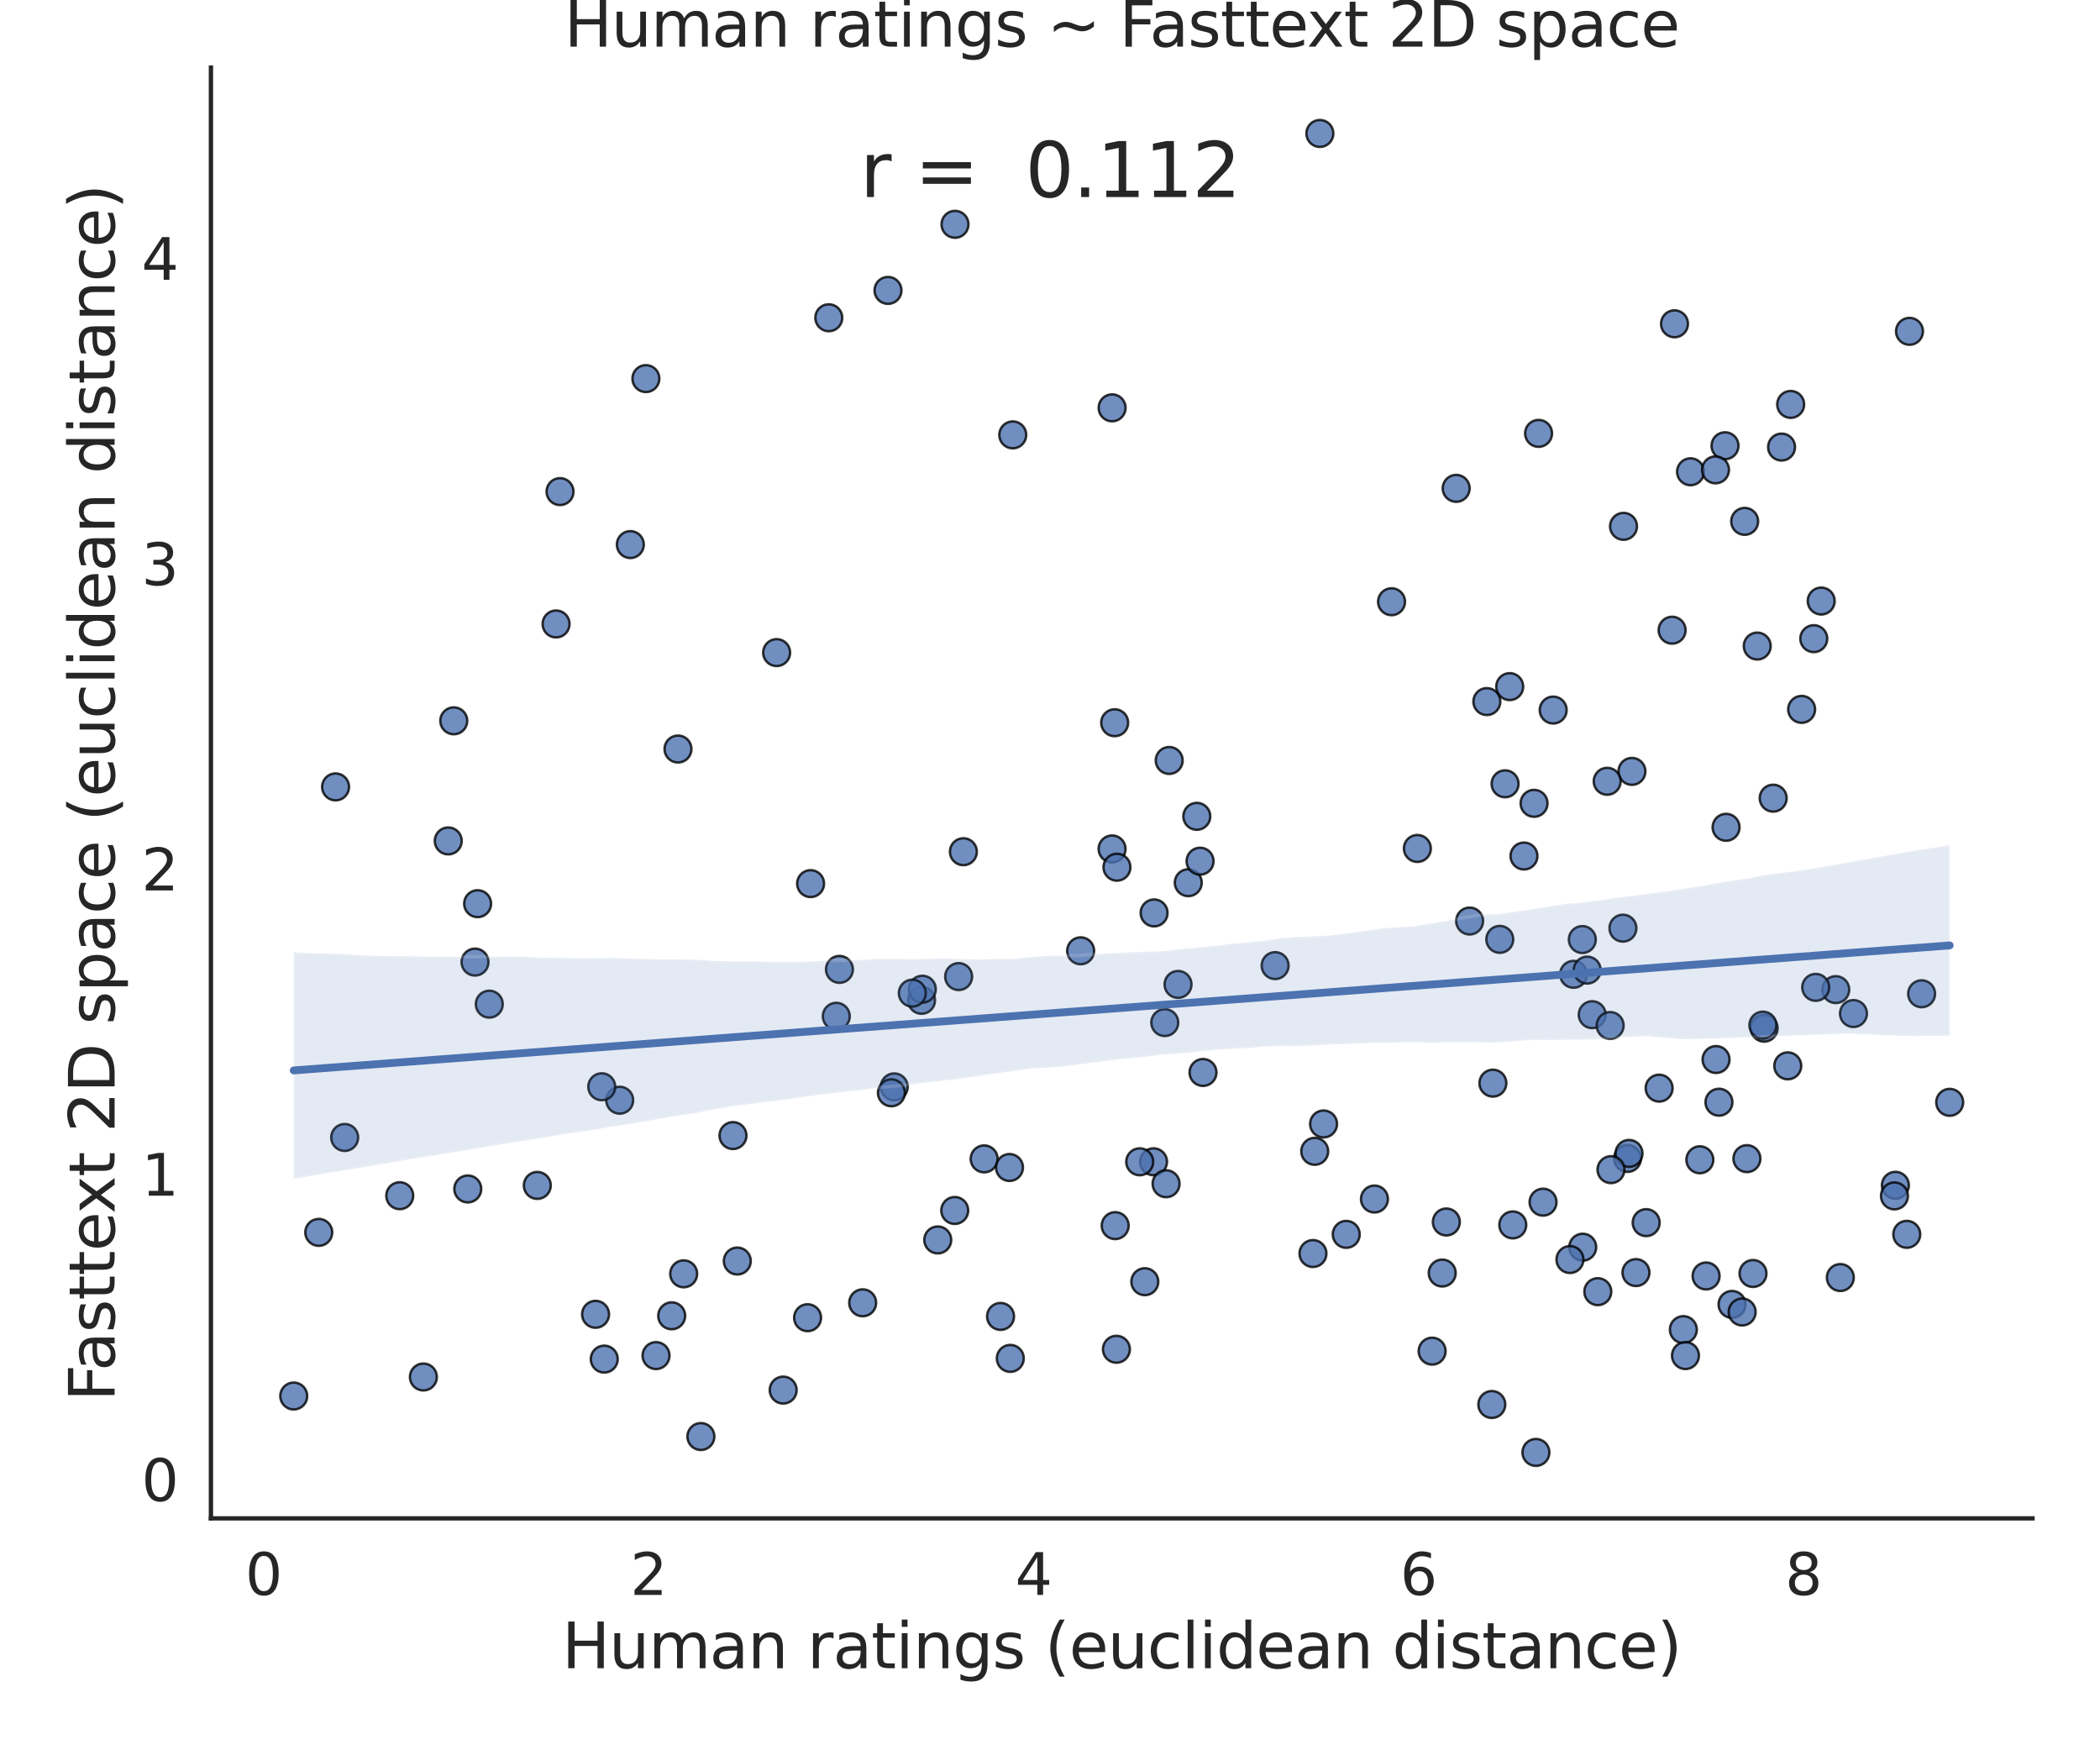 <?xml version="1.0" encoding="utf-8" standalone="no"?>
<!DOCTYPE svg PUBLIC "-//W3C//DTD SVG 1.1//EN"
  "http://www.w3.org/Graphics/SVG/1.1/DTD/svg11.dtd">
<svg height="504pt" version="1.1" viewBox="0 0 604.8 504" width="604.8pt" xmlns="http://www.w3.org/2000/svg" xmlns:xlink="http://www.w3.org/1999/xlink">
 <defs>
  <style type="text/css">*{stroke-linecap:butt;stroke-linejoin:round;}</style>
 </defs>
 <g id="figure_1">
  <g id="patch_1">
   <path d="M 0 504 
L 604.8 504 
L 604.8 0 
L 0 0 
z
" style="fill:#ffffff;"/>
  </g>
  <g id="axes_1">
   <g id="patch_2">
    <path d="M 60.75 437.22 
L 585.36 437.22 
L 585.36 19.44 
L 60.75 19.44 
z
" style="fill:#ffffff;"/>
   </g>
   <g id="matplotlib.axis_1">
    <g id="xtick_1">
     <g id="text_1">
      <!-- 0 -->
      <g style="fill:#262626;" transform="translate(70.627 459.257)scale(0.165 -0.165)">
       <defs>
        <path d="M 2034 4250 
Q 1547 4250 1301 3770 
Q 1056 3291 1056 2328 
Q 1056 1369 1301 889 
Q 1547 409 2034 409 
Q 2525 409 2770 889 
Q 3016 1369 3016 2328 
Q 3016 3291 2770 3770 
Q 2525 4250 2034 4250 
z
M 2034 4750 
Q 2819 4750 3233 4129 
Q 3647 3509 3647 2328 
Q 3647 1150 3233 529 
Q 2819 -91 2034 -91 
Q 1250 -91 836 529 
Q 422 1150 422 2328 
Q 422 3509 836 4129 
Q 1250 4750 2034 4750 
z
" id="DejaVuSans-30" transform="scale(0.016)"/>
       </defs>
       <use xlink:href="#DejaVuSans-30"/>
      </g>
     </g>
    </g>
    <g id="xtick_2">
     <g id="text_2">
      <!-- 2 -->
      <g style="fill:#262626;" transform="translate(181.496 459.257)scale(0.165 -0.165)">
       <defs>
        <path d="M 1228 531 
L 3431 531 
L 3431 0 
L 469 0 
L 469 531 
Q 828 903 1448 1529 
Q 2069 2156 2228 2338 
Q 2531 2678 2651 2914 
Q 2772 3150 2772 3378 
Q 2772 3750 2511 3984 
Q 2250 4219 1831 4219 
Q 1534 4219 1204 4116 
Q 875 4013 500 3803 
L 500 4441 
Q 881 4594 1212 4672 
Q 1544 4750 1819 4750 
Q 2544 4750 2975 4387 
Q 3406 4025 3406 3419 
Q 3406 3131 3298 2873 
Q 3191 2616 2906 2266 
Q 2828 2175 2409 1742 
Q 1991 1309 1228 531 
z
" id="DejaVuSans-32" transform="scale(0.016)"/>
       </defs>
       <use xlink:href="#DejaVuSans-32"/>
      </g>
     </g>
    </g>
    <g id="xtick_3">
     <g id="text_3">
      <!-- 4 -->
      <g style="fill:#262626;" transform="translate(292.365 459.257)scale(0.165 -0.165)">
       <defs>
        <path d="M 2419 4116 
L 825 1625 
L 2419 1625 
L 2419 4116 
z
M 2253 4666 
L 3047 4666 
L 3047 1625 
L 3713 1625 
L 3713 1100 
L 3047 1100 
L 3047 0 
L 2419 0 
L 2419 1100 
L 313 1100 
L 313 1709 
L 2253 4666 
z
" id="DejaVuSans-34" transform="scale(0.016)"/>
       </defs>
       <use xlink:href="#DejaVuSans-34"/>
      </g>
     </g>
    </g>
    <g id="xtick_4">
     <g id="text_4">
      <!-- 6 -->
      <g style="fill:#262626;" transform="translate(403.234 459.257)scale(0.165 -0.165)">
       <defs>
        <path d="M 2113 2584 
Q 1688 2584 1439 2293 
Q 1191 2003 1191 1497 
Q 1191 994 1439 701 
Q 1688 409 2113 409 
Q 2538 409 2786 701 
Q 3034 994 3034 1497 
Q 3034 2003 2786 2293 
Q 2538 2584 2113 2584 
z
M 3366 4563 
L 3366 3988 
Q 3128 4100 2886 4159 
Q 2644 4219 2406 4219 
Q 1781 4219 1451 3797 
Q 1122 3375 1075 2522 
Q 1259 2794 1537 2939 
Q 1816 3084 2150 3084 
Q 2853 3084 3261 2657 
Q 3669 2231 3669 1497 
Q 3669 778 3244 343 
Q 2819 -91 2113 -91 
Q 1303 -91 875 529 
Q 447 1150 447 2328 
Q 447 3434 972 4092 
Q 1497 4750 2381 4750 
Q 2619 4750 2861 4703 
Q 3103 4656 3366 4563 
z
" id="DejaVuSans-36" transform="scale(0.016)"/>
       </defs>
       <use xlink:href="#DejaVuSans-36"/>
      </g>
     </g>
    </g>
    <g id="xtick_5">
     <g id="text_5">
      <!-- 8 -->
      <g style="fill:#262626;" transform="translate(514.102 459.257)scale(0.165 -0.165)">
       <defs>
        <path d="M 2034 2216 
Q 1584 2216 1326 1975 
Q 1069 1734 1069 1313 
Q 1069 891 1326 650 
Q 1584 409 2034 409 
Q 2484 409 2743 651 
Q 3003 894 3003 1313 
Q 3003 1734 2745 1975 
Q 2488 2216 2034 2216 
z
M 1403 2484 
Q 997 2584 770 2862 
Q 544 3141 544 3541 
Q 544 4100 942 4425 
Q 1341 4750 2034 4750 
Q 2731 4750 3128 4425 
Q 3525 4100 3525 3541 
Q 3525 3141 3298 2862 
Q 3072 2584 2669 2484 
Q 3125 2378 3379 2068 
Q 3634 1759 3634 1313 
Q 3634 634 3220 271 
Q 2806 -91 2034 -91 
Q 1263 -91 848 271 
Q 434 634 434 1313 
Q 434 1759 690 2068 
Q 947 2378 1403 2484 
z
M 1172 3481 
Q 1172 3119 1398 2916 
Q 1625 2713 2034 2713 
Q 2441 2713 2670 2916 
Q 2900 3119 2900 3481 
Q 2900 3844 2670 4047 
Q 2441 4250 2034 4250 
Q 1625 4250 1398 4047 
Q 1172 3844 1172 3481 
z
" id="DejaVuSans-38" transform="scale(0.016)"/>
       </defs>
       <use xlink:href="#DejaVuSans-38"/>
      </g>
     </g>
    </g>
    <g id="text_6">
     <!-- Human ratings (euclidean distance) -->
     <g style="fill:#262626;" transform="translate(161.847 480.366)scale(0.18 -0.18)">
      <defs>
       <path d="M 628 4666 
L 1259 4666 
L 1259 2753 
L 3553 2753 
L 3553 4666 
L 4184 4666 
L 4184 0 
L 3553 0 
L 3553 2222 
L 1259 2222 
L 1259 0 
L 628 0 
L 628 4666 
z
" id="DejaVuSans-48" transform="scale(0.016)"/>
       <path d="M 544 1381 
L 544 3500 
L 1119 3500 
L 1119 1403 
Q 1119 906 1312 657 
Q 1506 409 1894 409 
Q 2359 409 2629 706 
Q 2900 1003 2900 1516 
L 2900 3500 
L 3475 3500 
L 3475 0 
L 2900 0 
L 2900 538 
Q 2691 219 2414 64 
Q 2138 -91 1772 -91 
Q 1169 -91 856 284 
Q 544 659 544 1381 
z
M 1991 3584 
L 1991 3584 
z
" id="DejaVuSans-75" transform="scale(0.016)"/>
       <path d="M 3328 2828 
Q 3544 3216 3844 3400 
Q 4144 3584 4550 3584 
Q 5097 3584 5394 3201 
Q 5691 2819 5691 2113 
L 5691 0 
L 5113 0 
L 5113 2094 
Q 5113 2597 4934 2840 
Q 4756 3084 4391 3084 
Q 3944 3084 3684 2787 
Q 3425 2491 3425 1978 
L 3425 0 
L 2847 0 
L 2847 2094 
Q 2847 2600 2669 2842 
Q 2491 3084 2119 3084 
Q 1678 3084 1418 2786 
Q 1159 2488 1159 1978 
L 1159 0 
L 581 0 
L 581 3500 
L 1159 3500 
L 1159 2956 
Q 1356 3278 1631 3431 
Q 1906 3584 2284 3584 
Q 2666 3584 2933 3390 
Q 3200 3197 3328 2828 
z
" id="DejaVuSans-6d" transform="scale(0.016)"/>
       <path d="M 2194 1759 
Q 1497 1759 1228 1600 
Q 959 1441 959 1056 
Q 959 750 1161 570 
Q 1363 391 1709 391 
Q 2188 391 2477 730 
Q 2766 1069 2766 1631 
L 2766 1759 
L 2194 1759 
z
M 3341 1997 
L 3341 0 
L 2766 0 
L 2766 531 
Q 2569 213 2275 61 
Q 1981 -91 1556 -91 
Q 1019 -91 701 211 
Q 384 513 384 1019 
Q 384 1609 779 1909 
Q 1175 2209 1959 2209 
L 2766 2209 
L 2766 2266 
Q 2766 2663 2505 2880 
Q 2244 3097 1772 3097 
Q 1472 3097 1187 3025 
Q 903 2953 641 2809 
L 641 3341 
Q 956 3463 1253 3523 
Q 1550 3584 1831 3584 
Q 2591 3584 2966 3190 
Q 3341 2797 3341 1997 
z
" id="DejaVuSans-61" transform="scale(0.016)"/>
       <path d="M 3513 2113 
L 3513 0 
L 2938 0 
L 2938 2094 
Q 2938 2591 2744 2837 
Q 2550 3084 2163 3084 
Q 1697 3084 1428 2787 
Q 1159 2491 1159 1978 
L 1159 0 
L 581 0 
L 581 3500 
L 1159 3500 
L 1159 2956 
Q 1366 3272 1645 3428 
Q 1925 3584 2291 3584 
Q 2894 3584 3203 3211 
Q 3513 2838 3513 2113 
z
" id="DejaVuSans-6e" transform="scale(0.016)"/>
       <path id="DejaVuSans-20" transform="scale(0.016)"/>
       <path d="M 2631 2963 
Q 2534 3019 2420 3045 
Q 2306 3072 2169 3072 
Q 1681 3072 1420 2755 
Q 1159 2438 1159 1844 
L 1159 0 
L 581 0 
L 581 3500 
L 1159 3500 
L 1159 2956 
Q 1341 3275 1631 3429 
Q 1922 3584 2338 3584 
Q 2397 3584 2469 3576 
Q 2541 3569 2628 3553 
L 2631 2963 
z
" id="DejaVuSans-72" transform="scale(0.016)"/>
       <path d="M 1172 4494 
L 1172 3500 
L 2356 3500 
L 2356 3053 
L 1172 3053 
L 1172 1153 
Q 1172 725 1289 603 
Q 1406 481 1766 481 
L 2356 481 
L 2356 0 
L 1766 0 
Q 1100 0 847 248 
Q 594 497 594 1153 
L 594 3053 
L 172 3053 
L 172 3500 
L 594 3500 
L 594 4494 
L 1172 4494 
z
" id="DejaVuSans-74" transform="scale(0.016)"/>
       <path d="M 603 3500 
L 1178 3500 
L 1178 0 
L 603 0 
L 603 3500 
z
M 603 4863 
L 1178 4863 
L 1178 4134 
L 603 4134 
L 603 4863 
z
" id="DejaVuSans-69" transform="scale(0.016)"/>
       <path d="M 2906 1791 
Q 2906 2416 2648 2759 
Q 2391 3103 1925 3103 
Q 1463 3103 1205 2759 
Q 947 2416 947 1791 
Q 947 1169 1205 825 
Q 1463 481 1925 481 
Q 2391 481 2648 825 
Q 2906 1169 2906 1791 
z
M 3481 434 
Q 3481 -459 3084 -895 
Q 2688 -1331 1869 -1331 
Q 1566 -1331 1297 -1286 
Q 1028 -1241 775 -1147 
L 775 -588 
Q 1028 -725 1275 -790 
Q 1522 -856 1778 -856 
Q 2344 -856 2625 -561 
Q 2906 -266 2906 331 
L 2906 616 
Q 2728 306 2450 153 
Q 2172 0 1784 0 
Q 1141 0 747 490 
Q 353 981 353 1791 
Q 353 2603 747 3093 
Q 1141 3584 1784 3584 
Q 2172 3584 2450 3431 
Q 2728 3278 2906 2969 
L 2906 3500 
L 3481 3500 
L 3481 434 
z
" id="DejaVuSans-67" transform="scale(0.016)"/>
       <path d="M 2834 3397 
L 2834 2853 
Q 2591 2978 2328 3040 
Q 2066 3103 1784 3103 
Q 1356 3103 1142 2972 
Q 928 2841 928 2578 
Q 928 2378 1081 2264 
Q 1234 2150 1697 2047 
L 1894 2003 
Q 2506 1872 2764 1633 
Q 3022 1394 3022 966 
Q 3022 478 2636 193 
Q 2250 -91 1575 -91 
Q 1294 -91 989 -36 
Q 684 19 347 128 
L 347 722 
Q 666 556 975 473 
Q 1284 391 1588 391 
Q 1994 391 2212 530 
Q 2431 669 2431 922 
Q 2431 1156 2273 1281 
Q 2116 1406 1581 1522 
L 1381 1569 
Q 847 1681 609 1914 
Q 372 2147 372 2553 
Q 372 3047 722 3315 
Q 1072 3584 1716 3584 
Q 2034 3584 2315 3537 
Q 2597 3491 2834 3397 
z
" id="DejaVuSans-73" transform="scale(0.016)"/>
       <path d="M 1984 4856 
Q 1566 4138 1362 3434 
Q 1159 2731 1159 2009 
Q 1159 1288 1364 580 
Q 1569 -128 1984 -844 
L 1484 -844 
Q 1016 -109 783 600 
Q 550 1309 550 2009 
Q 550 2706 781 3412 
Q 1013 4119 1484 4856 
L 1984 4856 
z
" id="DejaVuSans-28" transform="scale(0.016)"/>
       <path d="M 3597 1894 
L 3597 1613 
L 953 1613 
Q 991 1019 1311 708 
Q 1631 397 2203 397 
Q 2534 397 2845 478 
Q 3156 559 3463 722 
L 3463 178 
Q 3153 47 2828 -22 
Q 2503 -91 2169 -91 
Q 1331 -91 842 396 
Q 353 884 353 1716 
Q 353 2575 817 3079 
Q 1281 3584 2069 3584 
Q 2775 3584 3186 3129 
Q 3597 2675 3597 1894 
z
M 3022 2063 
Q 3016 2534 2758 2815 
Q 2500 3097 2075 3097 
Q 1594 3097 1305 2825 
Q 1016 2553 972 2059 
L 3022 2063 
z
" id="DejaVuSans-65" transform="scale(0.016)"/>
       <path d="M 3122 3366 
L 3122 2828 
Q 2878 2963 2633 3030 
Q 2388 3097 2138 3097 
Q 1578 3097 1268 2742 
Q 959 2388 959 1747 
Q 959 1106 1268 751 
Q 1578 397 2138 397 
Q 2388 397 2633 464 
Q 2878 531 3122 666 
L 3122 134 
Q 2881 22 2623 -34 
Q 2366 -91 2075 -91 
Q 1284 -91 818 406 
Q 353 903 353 1747 
Q 353 2603 823 3093 
Q 1294 3584 2113 3584 
Q 2378 3584 2631 3529 
Q 2884 3475 3122 3366 
z
" id="DejaVuSans-63" transform="scale(0.016)"/>
       <path d="M 603 4863 
L 1178 4863 
L 1178 0 
L 603 0 
L 603 4863 
z
" id="DejaVuSans-6c" transform="scale(0.016)"/>
       <path d="M 2906 2969 
L 2906 4863 
L 3481 4863 
L 3481 0 
L 2906 0 
L 2906 525 
Q 2725 213 2448 61 
Q 2172 -91 1784 -91 
Q 1150 -91 751 415 
Q 353 922 353 1747 
Q 353 2572 751 3078 
Q 1150 3584 1784 3584 
Q 2172 3584 2448 3432 
Q 2725 3281 2906 2969 
z
M 947 1747 
Q 947 1113 1208 752 
Q 1469 391 1925 391 
Q 2381 391 2643 752 
Q 2906 1113 2906 1747 
Q 2906 2381 2643 2742 
Q 2381 3103 1925 3103 
Q 1469 3103 1208 2742 
Q 947 2381 947 1747 
z
" id="DejaVuSans-64" transform="scale(0.016)"/>
       <path d="M 513 4856 
L 1013 4856 
Q 1481 4119 1714 3412 
Q 1947 2706 1947 2009 
Q 1947 1309 1714 600 
Q 1481 -109 1013 -844 
L 513 -844 
Q 928 -128 1133 580 
Q 1338 1288 1338 2009 
Q 1338 2731 1133 3434 
Q 928 4138 513 4856 
z
" id="DejaVuSans-29" transform="scale(0.016)"/>
      </defs>
      <use xlink:href="#DejaVuSans-48"/>
      <use x="75.195" xlink:href="#DejaVuSans-75"/>
      <use x="138.574" xlink:href="#DejaVuSans-6d"/>
      <use x="235.986" xlink:href="#DejaVuSans-61"/>
      <use x="297.266" xlink:href="#DejaVuSans-6e"/>
      <use x="360.645" xlink:href="#DejaVuSans-20"/>
      <use x="392.432" xlink:href="#DejaVuSans-72"/>
      <use x="433.545" xlink:href="#DejaVuSans-61"/>
      <use x="494.824" xlink:href="#DejaVuSans-74"/>
      <use x="534.033" xlink:href="#DejaVuSans-69"/>
      <use x="561.816" xlink:href="#DejaVuSans-6e"/>
      <use x="625.195" xlink:href="#DejaVuSans-67"/>
      <use x="688.672" xlink:href="#DejaVuSans-73"/>
      <use x="740.771" xlink:href="#DejaVuSans-20"/>
      <use x="772.559" xlink:href="#DejaVuSans-28"/>
      <use x="811.572" xlink:href="#DejaVuSans-65"/>
      <use x="873.096" xlink:href="#DejaVuSans-75"/>
      <use x="936.475" xlink:href="#DejaVuSans-63"/>
      <use x="991.455" xlink:href="#DejaVuSans-6c"/>
      <use x="1019.238" xlink:href="#DejaVuSans-69"/>
      <use x="1047.021" xlink:href="#DejaVuSans-64"/>
      <use x="1110.498" xlink:href="#DejaVuSans-65"/>
      <use x="1172.021" xlink:href="#DejaVuSans-61"/>
      <use x="1233.301" xlink:href="#DejaVuSans-6e"/>
      <use x="1296.68" xlink:href="#DejaVuSans-20"/>
      <use x="1328.467" xlink:href="#DejaVuSans-64"/>
      <use x="1391.943" xlink:href="#DejaVuSans-69"/>
      <use x="1419.727" xlink:href="#DejaVuSans-73"/>
      <use x="1471.826" xlink:href="#DejaVuSans-74"/>
      <use x="1511.035" xlink:href="#DejaVuSans-61"/>
      <use x="1572.314" xlink:href="#DejaVuSans-6e"/>
      <use x="1635.693" xlink:href="#DejaVuSans-63"/>
      <use x="1690.674" xlink:href="#DejaVuSans-65"/>
      <use x="1752.197" xlink:href="#DejaVuSans-29"/>
     </g>
    </g>
   </g>
   <g id="matplotlib.axis_2">
    <g id="ytick_1">
     <g id="text_7">
      <!-- 0 -->
      <g style="fill:#262626;" transform="translate(40.752 432.216)scale(0.165 -0.165)">
       <use xlink:href="#DejaVuSans-30"/>
      </g>
     </g>
    </g>
    <g id="ytick_2">
     <g id="text_8">
      <!-- 1 -->
      <g style="fill:#262626;" transform="translate(40.752 344.307)scale(0.165 -0.165)">
       <defs>
        <path d="M 794 531 
L 1825 531 
L 1825 4091 
L 703 3866 
L 703 4441 
L 1819 4666 
L 2450 4666 
L 2450 531 
L 3481 531 
L 3481 0 
L 794 0 
L 794 531 
z
" id="DejaVuSans-31" transform="scale(0.016)"/>
       </defs>
       <use xlink:href="#DejaVuSans-31"/>
      </g>
     </g>
    </g>
    <g id="ytick_3">
     <g id="text_9">
      <!-- 2 -->
      <g style="fill:#262626;" transform="translate(40.752 256.399)scale(0.165 -0.165)">
       <use xlink:href="#DejaVuSans-32"/>
      </g>
     </g>
    </g>
    <g id="ytick_4">
     <g id="text_10">
      <!-- 3 -->
      <g style="fill:#262626;" transform="translate(40.752 168.49)scale(0.165 -0.165)">
       <defs>
        <path d="M 2597 2516 
Q 3050 2419 3304 2112 
Q 3559 1806 3559 1356 
Q 3559 666 3084 287 
Q 2609 -91 1734 -91 
Q 1441 -91 1130 -33 
Q 819 25 488 141 
L 488 750 
Q 750 597 1062 519 
Q 1375 441 1716 441 
Q 2309 441 2620 675 
Q 2931 909 2931 1356 
Q 2931 1769 2642 2001 
Q 2353 2234 1838 2234 
L 1294 2234 
L 1294 2753 
L 1863 2753 
Q 2328 2753 2575 2939 
Q 2822 3125 2822 3475 
Q 2822 3834 2567 4026 
Q 2313 4219 1838 4219 
Q 1578 4219 1281 4162 
Q 984 4106 628 3988 
L 628 4550 
Q 988 4650 1302 4700 
Q 1616 4750 1894 4750 
Q 2613 4750 3031 4423 
Q 3450 4097 3450 3541 
Q 3450 3153 3228 2886 
Q 3006 2619 2597 2516 
z
" id="DejaVuSans-33" transform="scale(0.016)"/>
       </defs>
       <use xlink:href="#DejaVuSans-33"/>
      </g>
     </g>
    </g>
    <g id="ytick_5">
     <g id="text_11">
      <!-- 4 -->
      <g style="fill:#262626;" transform="translate(40.752 80.582)scale(0.165 -0.165)">
       <use xlink:href="#DejaVuSans-34"/>
      </g>
     </g>
    </g>
    <g id="text_12">
     <!-- Fasttext 2D space (euclidean distance) -->
     <g style="fill:#262626;" transform="translate(33.008 403.502)rotate(-90)scale(0.18 -0.18)">
      <defs>
       <path d="M 628 4666 
L 3309 4666 
L 3309 4134 
L 1259 4134 
L 1259 2759 
L 3109 2759 
L 3109 2228 
L 1259 2228 
L 1259 0 
L 628 0 
L 628 4666 
z
" id="DejaVuSans-46" transform="scale(0.016)"/>
       <path d="M 3513 3500 
L 2247 1797 
L 3578 0 
L 2900 0 
L 1881 1375 
L 863 0 
L 184 0 
L 1544 1831 
L 300 3500 
L 978 3500 
L 1906 2253 
L 2834 3500 
L 3513 3500 
z
" id="DejaVuSans-78" transform="scale(0.016)"/>
       <path d="M 1259 4147 
L 1259 519 
L 2022 519 
Q 2988 519 3436 956 
Q 3884 1394 3884 2338 
Q 3884 3275 3436 3711 
Q 2988 4147 2022 4147 
L 1259 4147 
z
M 628 4666 
L 1925 4666 
Q 3281 4666 3915 4102 
Q 4550 3538 4550 2338 
Q 4550 1131 3912 565 
Q 3275 0 1925 0 
L 628 0 
L 628 4666 
z
" id="DejaVuSans-44" transform="scale(0.016)"/>
       <path d="M 1159 525 
L 1159 -1331 
L 581 -1331 
L 581 3500 
L 1159 3500 
L 1159 2969 
Q 1341 3281 1617 3432 
Q 1894 3584 2278 3584 
Q 2916 3584 3314 3078 
Q 3713 2572 3713 1747 
Q 3713 922 3314 415 
Q 2916 -91 2278 -91 
Q 1894 -91 1617 61 
Q 1341 213 1159 525 
z
M 3116 1747 
Q 3116 2381 2855 2742 
Q 2594 3103 2138 3103 
Q 1681 3103 1420 2742 
Q 1159 2381 1159 1747 
Q 1159 1113 1420 752 
Q 1681 391 2138 391 
Q 2594 391 2855 752 
Q 3116 1113 3116 1747 
z
" id="DejaVuSans-70" transform="scale(0.016)"/>
      </defs>
      <use xlink:href="#DejaVuSans-46"/>
      <use x="48.395" xlink:href="#DejaVuSans-61"/>
      <use x="109.674" xlink:href="#DejaVuSans-73"/>
      <use x="161.773" xlink:href="#DejaVuSans-74"/>
      <use x="200.982" xlink:href="#DejaVuSans-74"/>
      <use x="240.191" xlink:href="#DejaVuSans-65"/>
      <use x="299.965" xlink:href="#DejaVuSans-78"/>
      <use x="359.145" xlink:href="#DejaVuSans-74"/>
      <use x="398.354" xlink:href="#DejaVuSans-20"/>
      <use x="430.141" xlink:href="#DejaVuSans-32"/>
      <use x="493.764" xlink:href="#DejaVuSans-44"/>
      <use x="570.766" xlink:href="#DejaVuSans-20"/>
      <use x="602.553" xlink:href="#DejaVuSans-73"/>
      <use x="654.652" xlink:href="#DejaVuSans-70"/>
      <use x="718.129" xlink:href="#DejaVuSans-61"/>
      <use x="779.408" xlink:href="#DejaVuSans-63"/>
      <use x="834.389" xlink:href="#DejaVuSans-65"/>
      <use x="895.912" xlink:href="#DejaVuSans-20"/>
      <use x="927.699" xlink:href="#DejaVuSans-28"/>
      <use x="966.713" xlink:href="#DejaVuSans-65"/>
      <use x="1028.236" xlink:href="#DejaVuSans-75"/>
      <use x="1091.615" xlink:href="#DejaVuSans-63"/>
      <use x="1146.596" xlink:href="#DejaVuSans-6c"/>
      <use x="1174.379" xlink:href="#DejaVuSans-69"/>
      <use x="1202.162" xlink:href="#DejaVuSans-64"/>
      <use x="1265.639" xlink:href="#DejaVuSans-65"/>
      <use x="1327.162" xlink:href="#DejaVuSans-61"/>
      <use x="1388.441" xlink:href="#DejaVuSans-6e"/>
      <use x="1451.82" xlink:href="#DejaVuSans-20"/>
      <use x="1483.607" xlink:href="#DejaVuSans-64"/>
      <use x="1547.084" xlink:href="#DejaVuSans-69"/>
      <use x="1574.867" xlink:href="#DejaVuSans-73"/>
      <use x="1626.967" xlink:href="#DejaVuSans-74"/>
      <use x="1666.176" xlink:href="#DejaVuSans-61"/>
      <use x="1727.455" xlink:href="#DejaVuSans-6e"/>
      <use x="1790.834" xlink:href="#DejaVuSans-63"/>
      <use x="1845.814" xlink:href="#DejaVuSans-65"/>
      <use x="1907.338" xlink:href="#DejaVuSans-29"/>
     </g>
    </g>
   </g>
   <g id="PathCollection_1">
    <defs>
     <path d="M 0 3.873 
C 1.027 3.873 2.012 3.465 2.739 2.739 
C 3.465 2.012 3.873 1.027 3.873 0 
C 3.873 -1.027 3.465 -2.012 2.739 -2.739 
C 2.012 -3.465 1.027 -3.873 0 -3.873 
C -1.027 -3.873 -2.012 -3.465 -2.739 -2.739 
C -3.465 -2.012 -3.873 -1.027 -3.873 0 
C -3.873 1.027 -3.465 2.012 -2.739 2.739 
C -2.012 3.465 -1.027 3.873 0 3.873 
z
" id="m7133bbd3f0" style="stroke:#000000;stroke-opacity:0.8;stroke-width:0.7;"/>
    </defs>
    <g clip-path="url(#p7ba50a283e)">
     <use style="fill:#4c72b0;fill-opacity:0.8;stroke:#000000;stroke-opacity:0.8;stroke-width:0.7;" x="265.406" xlink:href="#m7133bbd3f0" y="288.046"/>
     <use style="fill:#4c72b0;fill-opacity:0.8;stroke:#000000;stroke-opacity:0.8;stroke-width:0.7;" x="400.765" xlink:href="#m7133bbd3f0" y="173.268"/>
     <use style="fill:#4c72b0;fill-opacity:0.8;stroke:#000000;stroke-opacity:0.8;stroke-width:0.7;" x="238.691" xlink:href="#m7133bbd3f0" y="91.499"/>
     <use style="fill:#4c72b0;fill-opacity:0.8;stroke:#000000;stroke-opacity:0.8;stroke-width:0.7;" x="321.527" xlink:href="#m7133bbd3f0" y="388.527"/>
     <use style="fill:#4c72b0;fill-opacity:0.8;stroke:#000000;stroke-opacity:0.8;stroke-width:0.7;" x="137.552" xlink:href="#m7133bbd3f0" y="260.217"/>
     <use style="fill:#4c72b0;fill-opacity:0.8;stroke:#000000;stroke-opacity:0.8;stroke-width:0.7;" x="181.537" xlink:href="#m7133bbd3f0" y="156.813"/>
     <use style="fill:#4c72b0;fill-opacity:0.8;stroke:#000000;stroke-opacity:0.8;stroke-width:0.7;" x="332.381" xlink:href="#m7133bbd3f0" y="262.88"/>
     <use style="fill:#4c72b0;fill-opacity:0.8;stroke:#000000;stroke-opacity:0.8;stroke-width:0.7;" x="154.744" xlink:href="#m7133bbd3f0" y="341.345"/>
     <use style="fill:#4c72b0;fill-opacity:0.8;stroke:#000000;stroke-opacity:0.8;stroke-width:0.7;" x="161.288" xlink:href="#m7133bbd3f0" y="141.562"/>
     <use style="fill:#4c72b0;fill-opacity:0.8;stroke:#000000;stroke-opacity:0.8;stroke-width:0.7;" x="96.644" xlink:href="#m7133bbd3f0" y="226.594"/>
     <use style="fill:#4c72b0;fill-opacity:0.8;stroke:#000000;stroke-opacity:0.8;stroke-width:0.7;" x="438.903" xlink:href="#m7133bbd3f0" y="246.494"/>
     <use style="fill:#4c72b0;fill-opacity:0.8;stroke:#000000;stroke-opacity:0.8;stroke-width:0.7;" x="320.288" xlink:href="#m7133bbd3f0" y="117.439"/>
     <use style="fill:#4c72b0;fill-opacity:0.8;stroke:#000000;stroke-opacity:0.8;stroke-width:0.7;" x="186.017" xlink:href="#m7133bbd3f0" y="109.02"/>
     <use style="fill:#4c72b0;fill-opacity:0.8;stroke:#000000;stroke-opacity:0.8;stroke-width:0.7;" x="276.092" xlink:href="#m7133bbd3f0" y="281.212"/>
     <use style="fill:#4c72b0;fill-opacity:0.8;stroke:#000000;stroke-opacity:0.8;stroke-width:0.7;" x="255.741" xlink:href="#m7133bbd3f0" y="83.624"/>
     <use style="fill:#4c72b0;fill-opacity:0.8;stroke:#000000;stroke-opacity:0.8;stroke-width:0.7;" x="498.825" xlink:href="#m7133bbd3f0" y="375.61"/>
     <use style="fill:#4c72b0;fill-opacity:0.8;stroke:#000000;stroke-opacity:0.8;stroke-width:0.7;" x="497.11" xlink:href="#m7133bbd3f0" y="238.226"/>
     <use style="fill:#4c72b0;fill-opacity:0.8;stroke:#000000;stroke-opacity:0.8;stroke-width:0.7;" x="434.8" xlink:href="#m7133bbd3f0" y="197.715"/>
     <use style="fill:#4c72b0;fill-opacity:0.8;stroke:#000000;stroke-opacity:0.8;stroke-width:0.7;" x="484.804" xlink:href="#m7133bbd3f0" y="382.872"/>
     <use style="fill:#4c72b0;fill-opacity:0.8;stroke:#000000;stroke-opacity:0.8;stroke-width:0.7;" x="469.997" xlink:href="#m7133bbd3f0" y="222.123"/>
     <use style="fill:#4c72b0;fill-opacity:0.8;stroke:#000000;stroke-opacity:0.8;stroke-width:0.7;" x="339.273" xlink:href="#m7133bbd3f0" y="283.468"/>
     <use style="fill:#4c72b0;fill-opacity:0.8;stroke:#000000;stroke-opacity:0.8;stroke-width:0.7;" x="501.742" xlink:href="#m7133bbd3f0" y="377.796"/>
     <use style="fill:#4c72b0;fill-opacity:0.8;stroke:#000000;stroke-opacity:0.8;stroke-width:0.7;" x="489.557" xlink:href="#m7133bbd3f0" y="333.962"/>
     <use style="fill:#4c72b0;fill-opacity:0.8;stroke:#000000;stroke-opacity:0.8;stroke-width:0.7;" x="419.381" xlink:href="#m7133bbd3f0" y="140.624"/>
     <use style="fill:#4c72b0;fill-opacity:0.8;stroke:#000000;stroke-opacity:0.8;stroke-width:0.7;" x="474.1" xlink:href="#m7133bbd3f0" y="352.061"/>
     <use style="fill:#4c72b0;fill-opacity:0.8;stroke:#000000;stroke-opacity:0.8;stroke-width:0.7;" x="458.555" xlink:href="#m7133bbd3f0" y="292.181"/>
     <use style="fill:#4c72b0;fill-opacity:0.8;stroke:#000000;stroke-opacity:0.8;stroke-width:0.7;" x="321.027" xlink:href="#m7133bbd3f0" y="208.112"/>
     <use style="fill:#4c72b0;fill-opacity:0.8;stroke:#000000;stroke-opacity:0.8;stroke-width:0.7;" x="99.267" xlink:href="#m7133bbd3f0" y="327.539"/>
     <use style="fill:#4c72b0;fill-opacity:0.8;stroke:#000000;stroke-opacity:0.8;stroke-width:0.7;" x="504.866" xlink:href="#m7133bbd3f0" y="366.706"/>
     <use style="fill:#4c72b0;fill-opacity:0.8;stroke:#000000;stroke-opacity:0.8;stroke-width:0.7;" x="545.87" xlink:href="#m7133bbd3f0" y="341.311"/>
     <use style="fill:#4c72b0;fill-opacity:0.8;stroke:#000000;stroke-opacity:0.8;stroke-width:0.7;" x="513.092" xlink:href="#m7133bbd3f0" y="128.736"/>
     <use style="fill:#4c72b0;fill-opacity:0.8;stroke:#000000;stroke-opacity:0.8;stroke-width:0.7;" x="545.605" xlink:href="#m7133bbd3f0" y="344.369"/>
     <use style="fill:#4c72b0;fill-opacity:0.8;stroke:#000000;stroke-opacity:0.8;stroke-width:0.7;" x="533.8" xlink:href="#m7133bbd3f0" y="291.855"/>
     <use style="fill:#4c72b0;fill-opacity:0.8;stroke:#000000;stroke-opacity:0.8;stroke-width:0.7;" x="428.211" xlink:href="#m7133bbd3f0" y="202.022"/>
     <use style="fill:#4c72b0;fill-opacity:0.8;stroke:#000000;stroke-opacity:0.8;stroke-width:0.7;" x="178.476" xlink:href="#m7133bbd3f0" y="316.809"/>
     <use style="fill:#4c72b0;fill-opacity:0.8;stroke:#000000;stroke-opacity:0.8;stroke-width:0.7;" x="201.855" xlink:href="#m7133bbd3f0" y="413.653"/>
     <use style="fill:#4c72b0;fill-opacity:0.8;stroke:#000000;stroke-opacity:0.8;stroke-width:0.7;" x="463.728" xlink:href="#m7133bbd3f0" y="295.3"/>
     <use style="fill:#4c72b0;fill-opacity:0.8;stroke:#000000;stroke-opacity:0.8;stroke-width:0.7;" x="522.37" xlink:href="#m7133bbd3f0" y="183.904"/>
     <use style="fill:#4c72b0;fill-opacity:0.8;stroke:#000000;stroke-opacity:0.8;stroke-width:0.7;" x="508.078" xlink:href="#m7133bbd3f0" y="296.067"/>
     <use style="fill:#4c72b0;fill-opacity:0.8;stroke:#000000;stroke-opacity:0.8;stroke-width:0.7;" x="528.701" xlink:href="#m7133bbd3f0" y="284.963"/>
     <use style="fill:#4c72b0;fill-opacity:0.8;stroke:#000000;stroke-opacity:0.8;stroke-width:0.7;" x="518.87" xlink:href="#m7133bbd3f0" y="204.267"/>
     <use style="fill:#4c72b0;fill-opacity:0.8;stroke:#000000;stroke-opacity:0.8;stroke-width:0.7;" x="433.464" xlink:href="#m7133bbd3f0" y="225.697"/>
     <use style="fill:#4c72b0;fill-opacity:0.8;stroke:#000000;stroke-opacity:0.8;stroke-width:0.7;" x="211.097" xlink:href="#m7133bbd3f0" y="326.993"/>
     <use style="fill:#4c72b0;fill-opacity:0.8;stroke:#000000;stroke-opacity:0.8;stroke-width:0.7;" x="233.451" xlink:href="#m7133bbd3f0" y="254.44"/>
     <use style="fill:#4c72b0;fill-opacity:0.8;stroke:#000000;stroke-opacity:0.8;stroke-width:0.7;" x="129.096" xlink:href="#m7133bbd3f0" y="242.148"/>
     <use style="fill:#4c72b0;fill-opacity:0.8;stroke:#000000;stroke-opacity:0.8;stroke-width:0.7;" x="468.725" xlink:href="#m7133bbd3f0" y="333.574"/>
     <use style="fill:#4c72b0;fill-opacity:0.8;stroke:#000000;stroke-opacity:0.8;stroke-width:0.7;" x="549.149" xlink:href="#m7133bbd3f0" y="355.43"/>
     <use style="fill:#4c72b0;fill-opacity:0.8;stroke:#000000;stroke-opacity:0.8;stroke-width:0.7;" x="549.935" xlink:href="#m7133bbd3f0" y="95.405"/>
     <use style="fill:#4c72b0;fill-opacity:0.8;stroke:#000000;stroke-opacity:0.8;stroke-width:0.7;" x="561.514" xlink:href="#m7133bbd3f0" y="317.42"/>
     <use style="fill:#4c72b0;fill-opacity:0.8;stroke:#000000;stroke-opacity:0.8;stroke-width:0.7;" x="553.427" xlink:href="#m7133bbd3f0" y="286.161"/>
     <use style="fill:#4c72b0;fill-opacity:0.8;stroke:#000000;stroke-opacity:0.8;stroke-width:0.7;" x="481.57" xlink:href="#m7133bbd3f0" y="181.469"/>
     <use style="fill:#4c72b0;fill-opacity:0.8;stroke:#000000;stroke-opacity:0.8;stroke-width:0.7;" x="265.634" xlink:href="#m7133bbd3f0" y="284.843"/>
     <use style="fill:#4c72b0;fill-opacity:0.8;stroke:#000000;stroke-opacity:0.8;stroke-width:0.7;" x="288.158" xlink:href="#m7133bbd3f0" y="379.068"/>
     <use style="fill:#4c72b0;fill-opacity:0.8;stroke:#000000;stroke-opacity:0.8;stroke-width:0.7;" x="174.025" xlink:href="#m7133bbd3f0" y="391.357"/>
     <use style="fill:#4c72b0;fill-opacity:0.8;stroke:#000000;stroke-opacity:0.8;stroke-width:0.7;" x="130.686" xlink:href="#m7133bbd3f0" y="207.561"/>
     <use style="fill:#4c72b0;fill-opacity:0.8;stroke:#000000;stroke-opacity:0.8;stroke-width:0.7;" x="257.54" xlink:href="#m7133bbd3f0" y="312.972"/>
     <use style="fill:#4c72b0;fill-opacity:0.8;stroke:#000000;stroke-opacity:0.8;stroke-width:0.7;" x="412.456" xlink:href="#m7133bbd3f0" y="389.068"/>
     <use style="fill:#4c72b0;fill-opacity:0.8;stroke:#000000;stroke-opacity:0.8;stroke-width:0.7;" x="496.802" xlink:href="#m7133bbd3f0" y="128.356"/>
     <use style="fill:#4c72b0;fill-opacity:0.8;stroke:#000000;stroke-opacity:0.8;stroke-width:0.7;" x="453.185" xlink:href="#m7133bbd3f0" y="280.556"/>
     <use style="fill:#4c72b0;fill-opacity:0.8;stroke:#000000;stroke-opacity:0.8;stroke-width:0.7;" x="455.825" xlink:href="#m7133bbd3f0" y="359.135"/>
     <use style="fill:#4c72b0;fill-opacity:0.8;stroke:#000000;stroke-opacity:0.8;stroke-width:0.7;" x="486.878" xlink:href="#m7133bbd3f0" y="135.847"/>
     <use style="fill:#4c72b0;fill-opacity:0.8;stroke:#000000;stroke-opacity:0.8;stroke-width:0.7;" x="423.251" xlink:href="#m7133bbd3f0" y="265.213"/>
     <use style="fill:#4c72b0;fill-opacity:0.8;stroke:#000000;stroke-opacity:0.8;stroke-width:0.7;" x="435.682" xlink:href="#m7133bbd3f0" y="352.716"/>
     <use style="fill:#4c72b0;fill-opacity:0.8;stroke:#000000;stroke-opacity:0.8;stroke-width:0.7;" x="387.719" xlink:href="#m7133bbd3f0" y="355.439"/>
     <use style="fill:#4c72b0;fill-opacity:0.8;stroke:#000000;stroke-opacity:0.8;stroke-width:0.7;" x="336.729" xlink:href="#m7133bbd3f0" y="218.977"/>
     <use style="fill:#4c72b0;fill-opacity:0.8;stroke:#000000;stroke-opacity:0.8;stroke-width:0.7;" x="321.177" xlink:href="#m7133bbd3f0" y="352.927"/>
     <use style="fill:#4c72b0;fill-opacity:0.8;stroke:#000000;stroke-opacity:0.8;stroke-width:0.7;" x="381.189" xlink:href="#m7133bbd3f0" y="323.649"/>
     <use style="fill:#4c72b0;fill-opacity:0.8;stroke:#000000;stroke-opacity:0.8;stroke-width:0.7;" x="485.414" xlink:href="#m7133bbd3f0" y="390.344"/>
     <use style="fill:#4c72b0;fill-opacity:0.8;stroke:#000000;stroke-opacity:0.8;stroke-width:0.7;" x="515.715" xlink:href="#m7133bbd3f0" y="116.451"/>
     <use style="fill:#4c72b0;fill-opacity:0.8;stroke:#000000;stroke-opacity:0.8;stroke-width:0.7;" x="507.711" xlink:href="#m7133bbd3f0" y="295.186"/>
     <use style="fill:#4c72b0;fill-opacity:0.8;stroke:#000000;stroke-opacity:0.8;stroke-width:0.7;" x="503.111" xlink:href="#m7133bbd3f0" y="333.637"/>
     <use style="fill:#4c72b0;fill-opacity:0.8;stroke:#000000;stroke-opacity:0.8;stroke-width:0.7;" x="467.574" xlink:href="#m7133bbd3f0" y="151.561"/>
     <use style="fill:#4c72b0;fill-opacity:0.8;stroke:#000000;stroke-opacity:0.8;stroke-width:0.7;" x="311.227" xlink:href="#m7133bbd3f0" y="273.788"/>
     <use style="fill:#4c72b0;fill-opacity:0.8;stroke:#000000;stroke-opacity:0.8;stroke-width:0.7;" x="329.707" xlink:href="#m7133bbd3f0" y="369.072"/>
     <use style="fill:#4c72b0;fill-opacity:0.8;stroke:#000000;stroke-opacity:0.8;stroke-width:0.7;" x="248.45" xlink:href="#m7133bbd3f0" y="375.148"/>
     <use style="fill:#4c72b0;fill-opacity:0.8;stroke:#000000;stroke-opacity:0.8;stroke-width:0.7;" x="195.26" xlink:href="#m7133bbd3f0" y="215.684"/>
     <use style="fill:#4c72b0;fill-opacity:0.8;stroke:#000000;stroke-opacity:0.8;stroke-width:0.7;" x="171.525" xlink:href="#m7133bbd3f0" y="378.456"/>
     <use style="fill:#4c72b0;fill-opacity:0.8;stroke:#000000;stroke-opacity:0.8;stroke-width:0.7;" x="225.558" xlink:href="#m7133bbd3f0" y="400.282"/>
     <use style="fill:#4c72b0;fill-opacity:0.8;stroke:#000000;stroke-opacity:0.8;stroke-width:0.7;" x="429.644" xlink:href="#m7133bbd3f0" y="404.427"/>
     <use style="fill:#4c72b0;fill-opacity:0.8;stroke:#000000;stroke-opacity:0.8;stroke-width:0.7;" x="514.878" xlink:href="#m7133bbd3f0" y="306.917"/>
     <use style="fill:#4c72b0;fill-opacity:0.8;stroke:#000000;stroke-opacity:0.8;stroke-width:0.7;" x="524.505" xlink:href="#m7133bbd3f0" y="173.071"/>
     <use style="fill:#4c72b0;fill-opacity:0.8;stroke:#000000;stroke-opacity:0.8;stroke-width:0.7;" x="530.013" xlink:href="#m7133bbd3f0" y="367.872"/>
     <use style="fill:#4c72b0;fill-opacity:0.8;stroke:#000000;stroke-opacity:0.8;stroke-width:0.7;" x="522.924" xlink:href="#m7133bbd3f0" y="284.314"/>
     <use style="fill:#4c72b0;fill-opacity:0.8;stroke:#000000;stroke-opacity:0.8;stroke-width:0.7;" x="462.872" xlink:href="#m7133bbd3f0" y="224.977"/>
     <use style="fill:#4c72b0;fill-opacity:0.8;stroke:#000000;stroke-opacity:0.8;stroke-width:0.7;" x="270.071" xlink:href="#m7133bbd3f0" y="357.045"/>
     <use style="fill:#4c72b0;fill-opacity:0.8;stroke:#000000;stroke-opacity:0.8;stroke-width:0.7;" x="290.964" xlink:href="#m7133bbd3f0" y="391.153"/>
     <use style="fill:#4c72b0;fill-opacity:0.8;stroke:#000000;stroke-opacity:0.8;stroke-width:0.7;" x="193.45" xlink:href="#m7133bbd3f0" y="378.891"/>
     <use style="fill:#4c72b0;fill-opacity:0.8;stroke:#000000;stroke-opacity:0.8;stroke-width:0.7;" x="140.914" xlink:href="#m7133bbd3f0" y="289.147"/>
     <use style="fill:#4c72b0;fill-opacity:0.8;stroke:#000000;stroke-opacity:0.8;stroke-width:0.7;" x="115.125" xlink:href="#m7133bbd3f0" y="344.309"/>
     <use style="fill:#4c72b0;fill-opacity:0.8;stroke:#000000;stroke-opacity:0.8;stroke-width:0.7;" x="283.436" xlink:href="#m7133bbd3f0" y="333.706"/>
     <use style="fill:#4c72b0;fill-opacity:0.8;stroke:#000000;stroke-opacity:0.8;stroke-width:0.7;" x="134.721" xlink:href="#m7133bbd3f0" y="342.362"/>
     <use style="fill:#4c72b0;fill-opacity:0.8;stroke:#000000;stroke-opacity:0.8;stroke-width:0.7;" x="91.805" xlink:href="#m7133bbd3f0" y="354.868"/>
     <use style="fill:#4c72b0;fill-opacity:0.8;stroke:#000000;stroke-opacity:0.8;stroke-width:0.7;" x="277.455" xlink:href="#m7133bbd3f0" y="245.255"/>
     <use style="fill:#4c72b0;fill-opacity:0.8;stroke:#000000;stroke-opacity:0.8;stroke-width:0.7;" x="408.201" xlink:href="#m7133bbd3f0" y="244.318"/>
     <use style="fill:#4c72b0;fill-opacity:0.8;stroke:#000000;stroke-opacity:0.8;stroke-width:0.7;" x="332.219" xlink:href="#m7133bbd3f0" y="334.54"/>
     <use style="fill:#4c72b0;fill-opacity:0.8;stroke:#000000;stroke-opacity:0.8;stroke-width:0.7;" x="342.22" xlink:href="#m7133bbd3f0" y="254.173"/>
     <use style="fill:#4c72b0;fill-opacity:0.8;stroke:#000000;stroke-opacity:0.8;stroke-width:0.7;" x="441.812" xlink:href="#m7133bbd3f0" y="231.32"/>
     <use style="fill:#4c72b0;fill-opacity:0.8;stroke:#000000;stroke-opacity:0.8;stroke-width:0.7;" x="491.356" xlink:href="#m7133bbd3f0" y="367.422"/>
     <use style="fill:#4c72b0;fill-opacity:0.8;stroke:#000000;stroke-opacity:0.8;stroke-width:0.7;" x="495.059" xlink:href="#m7133bbd3f0" y="317.386"/>
     <use style="fill:#4c72b0;fill-opacity:0.8;stroke:#000000;stroke-opacity:0.8;stroke-width:0.7;" x="494.222" xlink:href="#m7133bbd3f0" y="305.095"/>
     <use style="fill:#4c72b0;fill-opacity:0.8;stroke:#000000;stroke-opacity:0.8;stroke-width:0.7;" x="452.143" xlink:href="#m7133bbd3f0" y="362.69"/>
     <use style="fill:#4c72b0;fill-opacity:0.8;stroke:#000000;stroke-opacity:0.8;stroke-width:0.7;" x="455.707" xlink:href="#m7133bbd3f0" y="270.547"/>
     <use style="fill:#4c72b0;fill-opacity:0.8;stroke:#000000;stroke-opacity:0.8;stroke-width:0.7;" x="241.761" xlink:href="#m7133bbd3f0" y="279.138"/>
     <use style="fill:#4c72b0;fill-opacity:0.8;stroke:#000000;stroke-opacity:0.8;stroke-width:0.7;" x="367.239" xlink:href="#m7133bbd3f0" y="278.049"/>
     <use style="fill:#4c72b0;fill-opacity:0.8;stroke:#000000;stroke-opacity:0.8;stroke-width:0.7;" x="416.547" xlink:href="#m7133bbd3f0" y="351.877"/>
     <use style="fill:#4c72b0;fill-opacity:0.8;stroke:#000000;stroke-opacity:0.8;stroke-width:0.7;" x="510.677" xlink:href="#m7133bbd3f0" y="229.836"/>
     <use style="fill:#4c72b0;fill-opacity:0.8;stroke:#000000;stroke-opacity:0.8;stroke-width:0.7;" x="471.158" xlink:href="#m7133bbd3f0" y="366.447"/>
     <use style="fill:#4c72b0;fill-opacity:0.8;stroke:#000000;stroke-opacity:0.8;stroke-width:0.7;" x="380.123" xlink:href="#m7133bbd3f0" y="38.43"/>
     <use style="fill:#4c72b0;fill-opacity:0.8;stroke:#000000;stroke-opacity:0.8;stroke-width:0.7;" x="447.318" xlink:href="#m7133bbd3f0" y="204.465"/>
     <use style="fill:#4c72b0;fill-opacity:0.8;stroke:#000000;stroke-opacity:0.8;stroke-width:0.7;" x="429.954" xlink:href="#m7133bbd3f0" y="311.895"/>
     <use style="fill:#4c72b0;fill-opacity:0.8;stroke:#000000;stroke-opacity:0.8;stroke-width:0.7;" x="275.042" xlink:href="#m7133bbd3f0" y="64.593"/>
     <use style="fill:#4c72b0;fill-opacity:0.8;stroke:#000000;stroke-opacity:0.8;stroke-width:0.7;" x="160.15" xlink:href="#m7133bbd3f0" y="179.67"/>
     <use style="fill:#4c72b0;fill-opacity:0.8;stroke:#000000;stroke-opacity:0.8;stroke-width:0.7;" x="136.807" xlink:href="#m7133bbd3f0" y="277.037"/>
     <use style="fill:#4c72b0;fill-opacity:0.8;stroke:#000000;stroke-opacity:0.8;stroke-width:0.7;" x="262.741" xlink:href="#m7133bbd3f0" y="285.982"/>
     <use style="fill:#4c72b0;fill-opacity:0.8;stroke:#000000;stroke-opacity:0.8;stroke-width:0.7;" x="291.675" xlink:href="#m7133bbd3f0" y="125.227"/>
     <use style="fill:#4c72b0;fill-opacity:0.8;stroke:#000000;stroke-opacity:0.8;stroke-width:0.7;" x="346.469" xlink:href="#m7133bbd3f0" y="308.821"/>
     <use style="fill:#4c72b0;fill-opacity:0.8;stroke:#000000;stroke-opacity:0.8;stroke-width:0.7;" x="469.159" xlink:href="#m7133bbd3f0" y="332.128"/>
     <use style="fill:#4c72b0;fill-opacity:0.8;stroke:#000000;stroke-opacity:0.8;stroke-width:0.7;" x="378.64" xlink:href="#m7133bbd3f0" y="331.525"/>
     <use style="fill:#4c72b0;fill-opacity:0.8;stroke:#000000;stroke-opacity:0.8;stroke-width:0.7;" x="345.62" xlink:href="#m7133bbd3f0" y="247.98"/>
     <use style="fill:#4c72b0;fill-opacity:0.8;stroke:#000000;stroke-opacity:0.8;stroke-width:0.7;" x="506.087" xlink:href="#m7133bbd3f0" y="186.036"/>
     <use style="fill:#4c72b0;fill-opacity:0.8;stroke:#000000;stroke-opacity:0.8;stroke-width:0.7;" x="256.72" xlink:href="#m7133bbd3f0" y="314.677"/>
     <use style="fill:#4c72b0;fill-opacity:0.8;stroke:#000000;stroke-opacity:0.8;stroke-width:0.7;" x="415.359" xlink:href="#m7133bbd3f0" y="366.574"/>
     <use style="fill:#4c72b0;fill-opacity:0.8;stroke:#000000;stroke-opacity:0.8;stroke-width:0.7;" x="502.467" xlink:href="#m7133bbd3f0" y="150.126"/>
     <use style="fill:#4c72b0;fill-opacity:0.8;stroke:#000000;stroke-opacity:0.8;stroke-width:0.7;" x="457.115" xlink:href="#m7133bbd3f0" y="279.344"/>
     <use style="fill:#4c72b0;fill-opacity:0.8;stroke:#000000;stroke-opacity:0.8;stroke-width:0.7;" x="460.17" xlink:href="#m7133bbd3f0" y="371.938"/>
     <use style="fill:#4c72b0;fill-opacity:0.8;stroke:#000000;stroke-opacity:0.8;stroke-width:0.7;" x="494.069" xlink:href="#m7133bbd3f0" y="135.296"/>
     <use style="fill:#4c72b0;fill-opacity:0.8;stroke:#000000;stroke-opacity:0.8;stroke-width:0.7;" x="431.941" xlink:href="#m7133bbd3f0" y="270.495"/>
     <use style="fill:#4c72b0;fill-opacity:0.8;stroke:#000000;stroke-opacity:0.8;stroke-width:0.7;" x="444.398" xlink:href="#m7133bbd3f0" y="346.164"/>
     <use style="fill:#4c72b0;fill-opacity:0.8;stroke:#000000;stroke-opacity:0.8;stroke-width:0.7;" x="395.843" xlink:href="#m7133bbd3f0" y="345.264"/>
     <use style="fill:#4c72b0;fill-opacity:0.8;stroke:#000000;stroke-opacity:0.8;stroke-width:0.7;" x="344.679" xlink:href="#m7133bbd3f0" y="235.066"/>
     <use style="fill:#4c72b0;fill-opacity:0.8;stroke:#000000;stroke-opacity:0.8;stroke-width:0.7;" x="328.234" xlink:href="#m7133bbd3f0" y="334.546"/>
     <use style="fill:#4c72b0;fill-opacity:0.8;stroke:#000000;stroke-opacity:0.8;stroke-width:0.7;" x="84.596" xlink:href="#m7133bbd3f0" y="401.989"/>
     <use style="fill:#4c72b0;fill-opacity:0.8;stroke:#000000;stroke-opacity:0.8;stroke-width:0.7;" x="232.585" xlink:href="#m7133bbd3f0" y="379.437"/>
     <use style="fill:#4c72b0;fill-opacity:0.8;stroke:#000000;stroke-opacity:0.8;stroke-width:0.7;" x="290.734" xlink:href="#m7133bbd3f0" y="336.184"/>
     <use style="fill:#4c72b0;fill-opacity:0.8;stroke:#000000;stroke-opacity:0.8;stroke-width:0.7;" x="240.852" xlink:href="#m7133bbd3f0" y="292.641"/>
     <use style="fill:#4c72b0;fill-opacity:0.8;stroke:#000000;stroke-opacity:0.8;stroke-width:0.7;" x="477.829" xlink:href="#m7133bbd3f0" y="313.335"/>
     <use style="fill:#4c72b0;fill-opacity:0.8;stroke:#000000;stroke-opacity:0.8;stroke-width:0.7;" x="335.456" xlink:href="#m7133bbd3f0" y="294.456"/>
     <use style="fill:#4c72b0;fill-opacity:0.8;stroke:#000000;stroke-opacity:0.8;stroke-width:0.7;" x="442.345" xlink:href="#m7133bbd3f0" y="418.23"/>
     <use style="fill:#4c72b0;fill-opacity:0.8;stroke:#000000;stroke-opacity:0.8;stroke-width:0.7;" x="482.256" xlink:href="#m7133bbd3f0" y="93.238"/>
     <use style="fill:#4c72b0;fill-opacity:0.8;stroke:#000000;stroke-opacity:0.8;stroke-width:0.7;" x="467.404" xlink:href="#m7133bbd3f0" y="267.267"/>
     <use style="fill:#4c72b0;fill-opacity:0.8;stroke:#000000;stroke-opacity:0.8;stroke-width:0.7;" x="463.963" xlink:href="#m7133bbd3f0" y="336.805"/>
     <use style="fill:#4c72b0;fill-opacity:0.8;stroke:#000000;stroke-opacity:0.8;stroke-width:0.7;" x="443.11" xlink:href="#m7133bbd3f0" y="124.793"/>
     <use style="fill:#4c72b0;fill-opacity:0.8;stroke:#000000;stroke-opacity:0.8;stroke-width:0.7;" x="320.277" xlink:href="#m7133bbd3f0" y="244.453"/>
     <use style="fill:#4c72b0;fill-opacity:0.8;stroke:#000000;stroke-opacity:0.8;stroke-width:0.7;" x="335.834" xlink:href="#m7133bbd3f0" y="340.859"/>
     <use style="fill:#4c72b0;fill-opacity:0.8;stroke:#000000;stroke-opacity:0.8;stroke-width:0.7;" x="274.966" xlink:href="#m7133bbd3f0" y="348.56"/>
     <use style="fill:#4c72b0;fill-opacity:0.8;stroke:#000000;stroke-opacity:0.8;stroke-width:0.7;" x="223.671" xlink:href="#m7133bbd3f0" y="187.918"/>
     <use style="fill:#4c72b0;fill-opacity:0.8;stroke:#000000;stroke-opacity:0.8;stroke-width:0.7;" x="212.339" xlink:href="#m7133bbd3f0" y="363.121"/>
     <use style="fill:#4c72b0;fill-opacity:0.8;stroke:#000000;stroke-opacity:0.8;stroke-width:0.7;" x="188.937" xlink:href="#m7133bbd3f0" y="390.349"/>
     <use style="fill:#4c72b0;fill-opacity:0.8;stroke:#000000;stroke-opacity:0.8;stroke-width:0.7;" x="121.935" xlink:href="#m7133bbd3f0" y="396.511"/>
     <use style="fill:#4c72b0;fill-opacity:0.8;stroke:#000000;stroke-opacity:0.8;stroke-width:0.7;" x="173.302" xlink:href="#m7133bbd3f0" y="312.936"/>
     <use style="fill:#4c72b0;fill-opacity:0.8;stroke:#000000;stroke-opacity:0.8;stroke-width:0.7;" x="321.68" xlink:href="#m7133bbd3f0" y="249.719"/>
     <use style="fill:#4c72b0;fill-opacity:0.8;stroke:#000000;stroke-opacity:0.8;stroke-width:0.7;" x="378.134" xlink:href="#m7133bbd3f0" y="360.959"/>
     <use style="fill:#4c72b0;fill-opacity:0.8;stroke:#000000;stroke-opacity:0.8;stroke-width:0.7;" x="196.899" xlink:href="#m7133bbd3f0" y="366.801"/>
    </g>
   </g>
   <g id="PolyCollection_1">
    <defs>
     <path d="M 84.596 -229.781 
L 84.596 -164.52 
L 89.413 -165.378 
L 94.231 -166.175 
L 99.048 -166.973 
L 103.865 -167.775 
L 108.683 -168.578 
L 113.5 -169.394 
L 118.317 -170.253 
L 123.135 -170.985 
L 127.952 -171.775 
L 132.769 -172.572 
L 137.587 -173.369 
L 142.404 -174.162 
L 147.222 -174.971 
L 152.039 -175.686 
L 156.856 -176.445 
L 161.674 -177.289 
L 166.491 -177.975 
L 171.308 -178.723 
L 176.126 -179.556 
L 180.943 -180.241 
L 185.76 -181.079 
L 190.578 -181.926 
L 195.395 -182.772 
L 200.212 -183.449 
L 205.03 -184.414 
L 209.847 -185.249 
L 214.665 -185.951 
L 219.482 -186.526 
L 224.299 -187.092 
L 229.117 -187.828 
L 233.934 -188.5 
L 238.751 -189.09 
L 243.569 -189.637 
L 248.386 -190.187 
L 253.203 -190.873 
L 258.021 -191.281 
L 262.838 -191.825 
L 267.655 -192.371 
L 272.473 -192.921 
L 277.29 -193.468 
L 282.107 -194.248 
L 286.925 -194.921 
L 291.742 -195.594 
L 296.56 -196.26 
L 301.377 -196.552 
L 306.194 -196.931 
L 311.012 -197.533 
L 315.829 -198.142 
L 320.646 -198.802 
L 325.464 -199.28 
L 330.281 -199.739 
L 335.098 -200.363 
L 339.916 -200.659 
L 344.733 -201.13 
L 349.55 -201.67 
L 354.368 -201.988 
L 359.185 -202.22 
L 364.003 -202.639 
L 368.82 -202.808 
L 373.637 -202.765 
L 378.455 -202.979 
L 383.272 -203.258 
L 388.089 -203.381 
L 392.907 -203.604 
L 397.724 -203.733 
L 402.541 -203.833 
L 407.359 -203.952 
L 412.176 -203.736 
L 416.993 -203.888 
L 421.811 -203.866 
L 426.628 -203.838 
L 431.445 -203.807 
L 436.263 -204.167 
L 441.08 -204.567 
L 445.898 -204.523 
L 450.715 -204.605 
L 455.532 -204.633 
L 460.35 -204.739 
L 465.167 -205.134 
L 469.984 -205.518 
L 474.802 -205.625 
L 479.619 -205.183 
L 484.436 -204.766 
L 489.254 -204.819 
L 494.071 -204.935 
L 498.888 -205.118 
L 503.706 -205.307 
L 508.523 -205.495 
L 513.341 -205.721 
L 518.158 -205.869 
L 522.975 -206.051 
L 527.793 -206.227 
L 532.61 -206.373 
L 537.427 -206.165 
L 542.245 -205.959 
L 547.062 -205.754 
L 551.879 -205.645 
L 556.697 -205.727 
L 561.514 -205.738 
L 561.514 -260.652 
L 561.514 -260.652 
L 556.697 -259.879 
L 551.879 -259.156 
L 547.062 -258.302 
L 542.245 -257.447 
L 537.427 -256.593 
L 532.61 -255.738 
L 527.793 -254.883 
L 522.975 -254.028 
L 518.158 -253.262 
L 513.341 -252.676 
L 508.523 -252.087 
L 503.706 -251.105 
L 498.888 -250.431 
L 494.071 -249.599 
L 489.254 -248.718 
L 484.436 -248.056 
L 479.619 -247.238 
L 474.802 -246.667 
L 469.984 -245.997 
L 465.167 -245.5 
L 460.35 -244.676 
L 455.532 -244.089 
L 450.715 -243.709 
L 445.898 -242.946 
L 441.08 -242.191 
L 436.263 -241.448 
L 431.445 -240.804 
L 426.628 -240.601 
L 421.811 -239.765 
L 416.993 -238.926 
L 412.176 -238.095 
L 407.359 -237.263 
L 402.541 -236.995 
L 397.724 -236.652 
L 392.907 -235.958 
L 388.089 -235.263 
L 383.272 -234.64 
L 378.455 -234.357 
L 373.637 -234.196 
L 368.82 -233.844 
L 364.003 -233.068 
L 359.185 -232.617 
L 354.368 -232.215 
L 349.55 -231.585 
L 344.733 -231.143 
L 339.916 -230.71 
L 335.098 -230.129 
L 330.281 -229.933 
L 325.464 -229.778 
L 320.646 -229.533 
L 315.829 -229.237 
L 311.012 -228.818 
L 306.194 -228.793 
L 301.377 -228.768 
L 296.56 -228.344 
L 291.742 -227.918 
L 286.925 -227.826 
L 282.107 -227.734 
L 277.29 -227.815 
L 272.473 -227.976 
L 267.655 -227.923 
L 262.838 -227.772 
L 258.021 -227.882 
L 253.203 -227.927 
L 248.386 -227.597 
L 243.569 -227.452 
L 238.751 -227.435 
L 233.934 -227.195 
L 229.117 -227.01 
L 224.299 -227.06 
L 219.482 -227.112 
L 214.665 -227.161 
L 209.847 -227.208 
L 205.03 -227.323 
L 200.212 -227.698 
L 195.395 -227.756 
L 190.578 -227.752 
L 185.76 -227.843 
L 180.943 -228.024 
L 176.126 -228.142 
L 171.308 -228.123 
L 166.491 -228.105 
L 161.674 -228.147 
L 156.856 -228.22 
L 152.039 -228.413 
L 147.222 -228.595 
L 142.404 -228.502 
L 137.587 -228.457 
L 132.769 -228.471 
L 127.952 -228.525 
L 123.135 -228.576 
L 118.317 -228.626 
L 113.5 -228.681 
L 108.683 -228.74 
L 103.865 -228.947 
L 99.048 -229.289 
L 94.231 -229.429 
L 89.413 -229.525 
L 84.596 -229.781 
z
" id="m5d7466bc80" style="stroke:#ffffff;stroke-opacity:0.15;"/>
    </defs>
    <g clip-path="url(#p7ba50a283e)">
     <use style="fill:#4c72b0;fill-opacity:0.15;stroke:#ffffff;stroke-opacity:0.15;" x="0" xlink:href="#m5d7466bc80" y="504"/>
    </g>
   </g>
   <g id="line2d_1">
    <path clip-path="url(#p7ba50a283e)" d="M 84.596 308.233 
L 89.413 307.869 
L 94.231 307.505 
L 99.048 307.142 
L 103.865 306.778 
L 108.683 306.415 
L 113.5 306.051 
L 118.317 305.687 
L 123.135 305.324 
L 127.952 304.96 
L 132.769 304.597 
L 137.587 304.233 
L 142.404 303.87 
L 147.222 303.506 
L 152.039 303.142 
L 156.856 302.779 
L 161.674 302.415 
L 166.491 302.052 
L 171.308 301.688 
L 176.126 301.324 
L 180.943 300.961 
L 185.76 300.597 
L 190.578 300.234 
L 195.395 299.87 
L 200.212 299.506 
L 205.03 299.143 
L 209.847 298.779 
L 214.665 298.416 
L 219.482 298.052 
L 224.299 297.689 
L 229.117 297.325 
L 233.934 296.961 
L 238.751 296.598 
L 243.569 296.234 
L 248.386 295.871 
L 253.203 295.507 
L 258.021 295.143 
L 262.838 294.78 
L 267.655 294.416 
L 272.473 294.053 
L 277.29 293.689 
L 282.107 293.325 
L 286.925 292.962 
L 291.742 292.598 
L 296.56 292.235 
L 301.377 291.871 
L 306.194 291.508 
L 311.012 291.144 
L 315.829 290.78 
L 320.646 290.417 
L 325.464 290.053 
L 330.281 289.69 
L 335.098 289.326 
L 339.916 288.962 
L 344.733 288.599 
L 349.55 288.235 
L 354.368 287.872 
L 359.185 287.508 
L 364.003 287.144 
L 368.82 286.781 
L 373.637 286.417 
L 378.455 286.054 
L 383.272 285.69 
L 388.089 285.327 
L 392.907 284.963 
L 397.724 284.599 
L 402.541 284.236 
L 407.359 283.872 
L 412.176 283.509 
L 416.993 283.145 
L 421.811 282.781 
L 426.628 282.418 
L 431.445 282.054 
L 436.263 281.691 
L 441.08 281.327 
L 445.898 280.963 
L 450.715 280.6 
L 455.532 280.236 
L 460.35 279.873 
L 465.167 279.509 
L 469.984 279.146 
L 474.802 278.782 
L 479.619 278.418 
L 484.436 278.055 
L 489.254 277.691 
L 494.071 277.328 
L 498.888 276.964 
L 503.706 276.6 
L 508.523 276.237 
L 513.341 275.873 
L 518.158 275.51 
L 522.975 275.146 
L 527.793 274.782 
L 532.61 274.419 
L 537.427 274.055 
L 542.245 273.692 
L 547.062 273.328 
L 551.879 272.965 
L 556.697 272.601 
L 561.514 272.237 
" style="fill:none;stroke:#4c72b0;stroke-linecap:round;stroke-width:2.25;"/>
   </g>
   <g id="patch_3">
    <path d="M 60.75 437.22 
L 60.75 19.44 
" style="fill:none;stroke:#262626;stroke-linecap:square;stroke-linejoin:miter;stroke-width:1.25;"/>
   </g>
   <g id="patch_4">
    <path d="M 60.75 437.22 
L 585.36 437.22 
" style="fill:none;stroke:#262626;stroke-linecap:square;stroke-linejoin:miter;stroke-width:1.25;"/>
   </g>
   <g id="text_13">
    <!-- Human ratings ~ Fasttext 2D space -->
    <g style="fill:#262626;" transform="translate(162.494 13.44)scale(0.18 -0.18)">
     <defs>
      <path d="M 4684 2553 
L 4684 1997 
Q 4356 1750 4076 1644 
Q 3797 1538 3494 1538 
Q 3150 1538 2694 1722 
Q 2659 1734 2644 1741 
Q 2622 1750 2575 1766 
Q 2091 1959 1797 1959 
Q 1522 1959 1253 1839 
Q 984 1719 678 1459 
L 678 2016 
Q 1006 2263 1286 2370 
Q 1566 2478 1869 2478 
Q 2213 2478 2672 2291 
Q 2703 2278 2719 2272 
Q 2744 2263 2788 2247 
Q 3272 2053 3566 2053 
Q 3834 2053 4098 2172 
Q 4363 2291 4684 2553 
z
" id="DejaVuSans-7e" transform="scale(0.016)"/>
     </defs>
     <use xlink:href="#DejaVuSans-48"/>
     <use x="75.195" xlink:href="#DejaVuSans-75"/>
     <use x="138.574" xlink:href="#DejaVuSans-6d"/>
     <use x="235.986" xlink:href="#DejaVuSans-61"/>
     <use x="297.266" xlink:href="#DejaVuSans-6e"/>
     <use x="360.645" xlink:href="#DejaVuSans-20"/>
     <use x="392.432" xlink:href="#DejaVuSans-72"/>
     <use x="433.545" xlink:href="#DejaVuSans-61"/>
     <use x="494.824" xlink:href="#DejaVuSans-74"/>
     <use x="534.033" xlink:href="#DejaVuSans-69"/>
     <use x="561.816" xlink:href="#DejaVuSans-6e"/>
     <use x="625.195" xlink:href="#DejaVuSans-67"/>
     <use x="688.672" xlink:href="#DejaVuSans-73"/>
     <use x="740.771" xlink:href="#DejaVuSans-20"/>
     <use x="772.559" xlink:href="#DejaVuSans-7e"/>
     <use x="856.348" xlink:href="#DejaVuSans-20"/>
     <use x="888.135" xlink:href="#DejaVuSans-46"/>
     <use x="936.529" xlink:href="#DejaVuSans-61"/>
     <use x="997.809" xlink:href="#DejaVuSans-73"/>
     <use x="1049.908" xlink:href="#DejaVuSans-74"/>
     <use x="1089.117" xlink:href="#DejaVuSans-74"/>
     <use x="1128.326" xlink:href="#DejaVuSans-65"/>
     <use x="1188.1" xlink:href="#DejaVuSans-78"/>
     <use x="1247.279" xlink:href="#DejaVuSans-74"/>
     <use x="1286.488" xlink:href="#DejaVuSans-20"/>
     <use x="1318.275" xlink:href="#DejaVuSans-32"/>
     <use x="1381.898" xlink:href="#DejaVuSans-44"/>
     <use x="1458.9" xlink:href="#DejaVuSans-20"/>
     <use x="1490.688" xlink:href="#DejaVuSans-73"/>
     <use x="1542.787" xlink:href="#DejaVuSans-70"/>
     <use x="1606.264" xlink:href="#DejaVuSans-61"/>
     <use x="1667.543" xlink:href="#DejaVuSans-63"/>
     <use x="1722.523" xlink:href="#DejaVuSans-65"/>
    </g>
   </g>
  </g>
  <g id="text_14">
   <!-- r =  0.112 -->
   <g style="fill:#262626;" transform="translate(247.695 56.733)scale(0.216 -0.216)">
    <defs>
     <path d="M 678 2906 
L 4684 2906 
L 4684 2381 
L 678 2381 
L 678 2906 
z
M 678 1631 
L 4684 1631 
L 4684 1100 
L 678 1100 
L 678 1631 
z
" id="DejaVuSans-3d" transform="scale(0.016)"/>
     <path d="M 684 794 
L 1344 794 
L 1344 0 
L 684 0 
L 684 794 
z
" id="DejaVuSans-2e" transform="scale(0.016)"/>
    </defs>
    <use xlink:href="#DejaVuSans-72"/>
    <use x="41.113" xlink:href="#DejaVuSans-20"/>
    <use x="72.9" xlink:href="#DejaVuSans-3d"/>
    <use x="156.689" xlink:href="#DejaVuSans-20"/>
    <use x="188.477" xlink:href="#DejaVuSans-20"/>
    <use x="220.264" xlink:href="#DejaVuSans-30"/>
    <use x="283.887" xlink:href="#DejaVuSans-2e"/>
    <use x="315.674" xlink:href="#DejaVuSans-31"/>
    <use x="379.297" xlink:href="#DejaVuSans-31"/>
    <use x="442.92" xlink:href="#DejaVuSans-32"/>
   </g>
  </g>
 </g>
 <defs>
  <clipPath id="p7ba50a283e">
   <rect height="417.78" width="524.61" x="60.75" y="19.44"/>
  </clipPath>
 </defs>
</svg>
